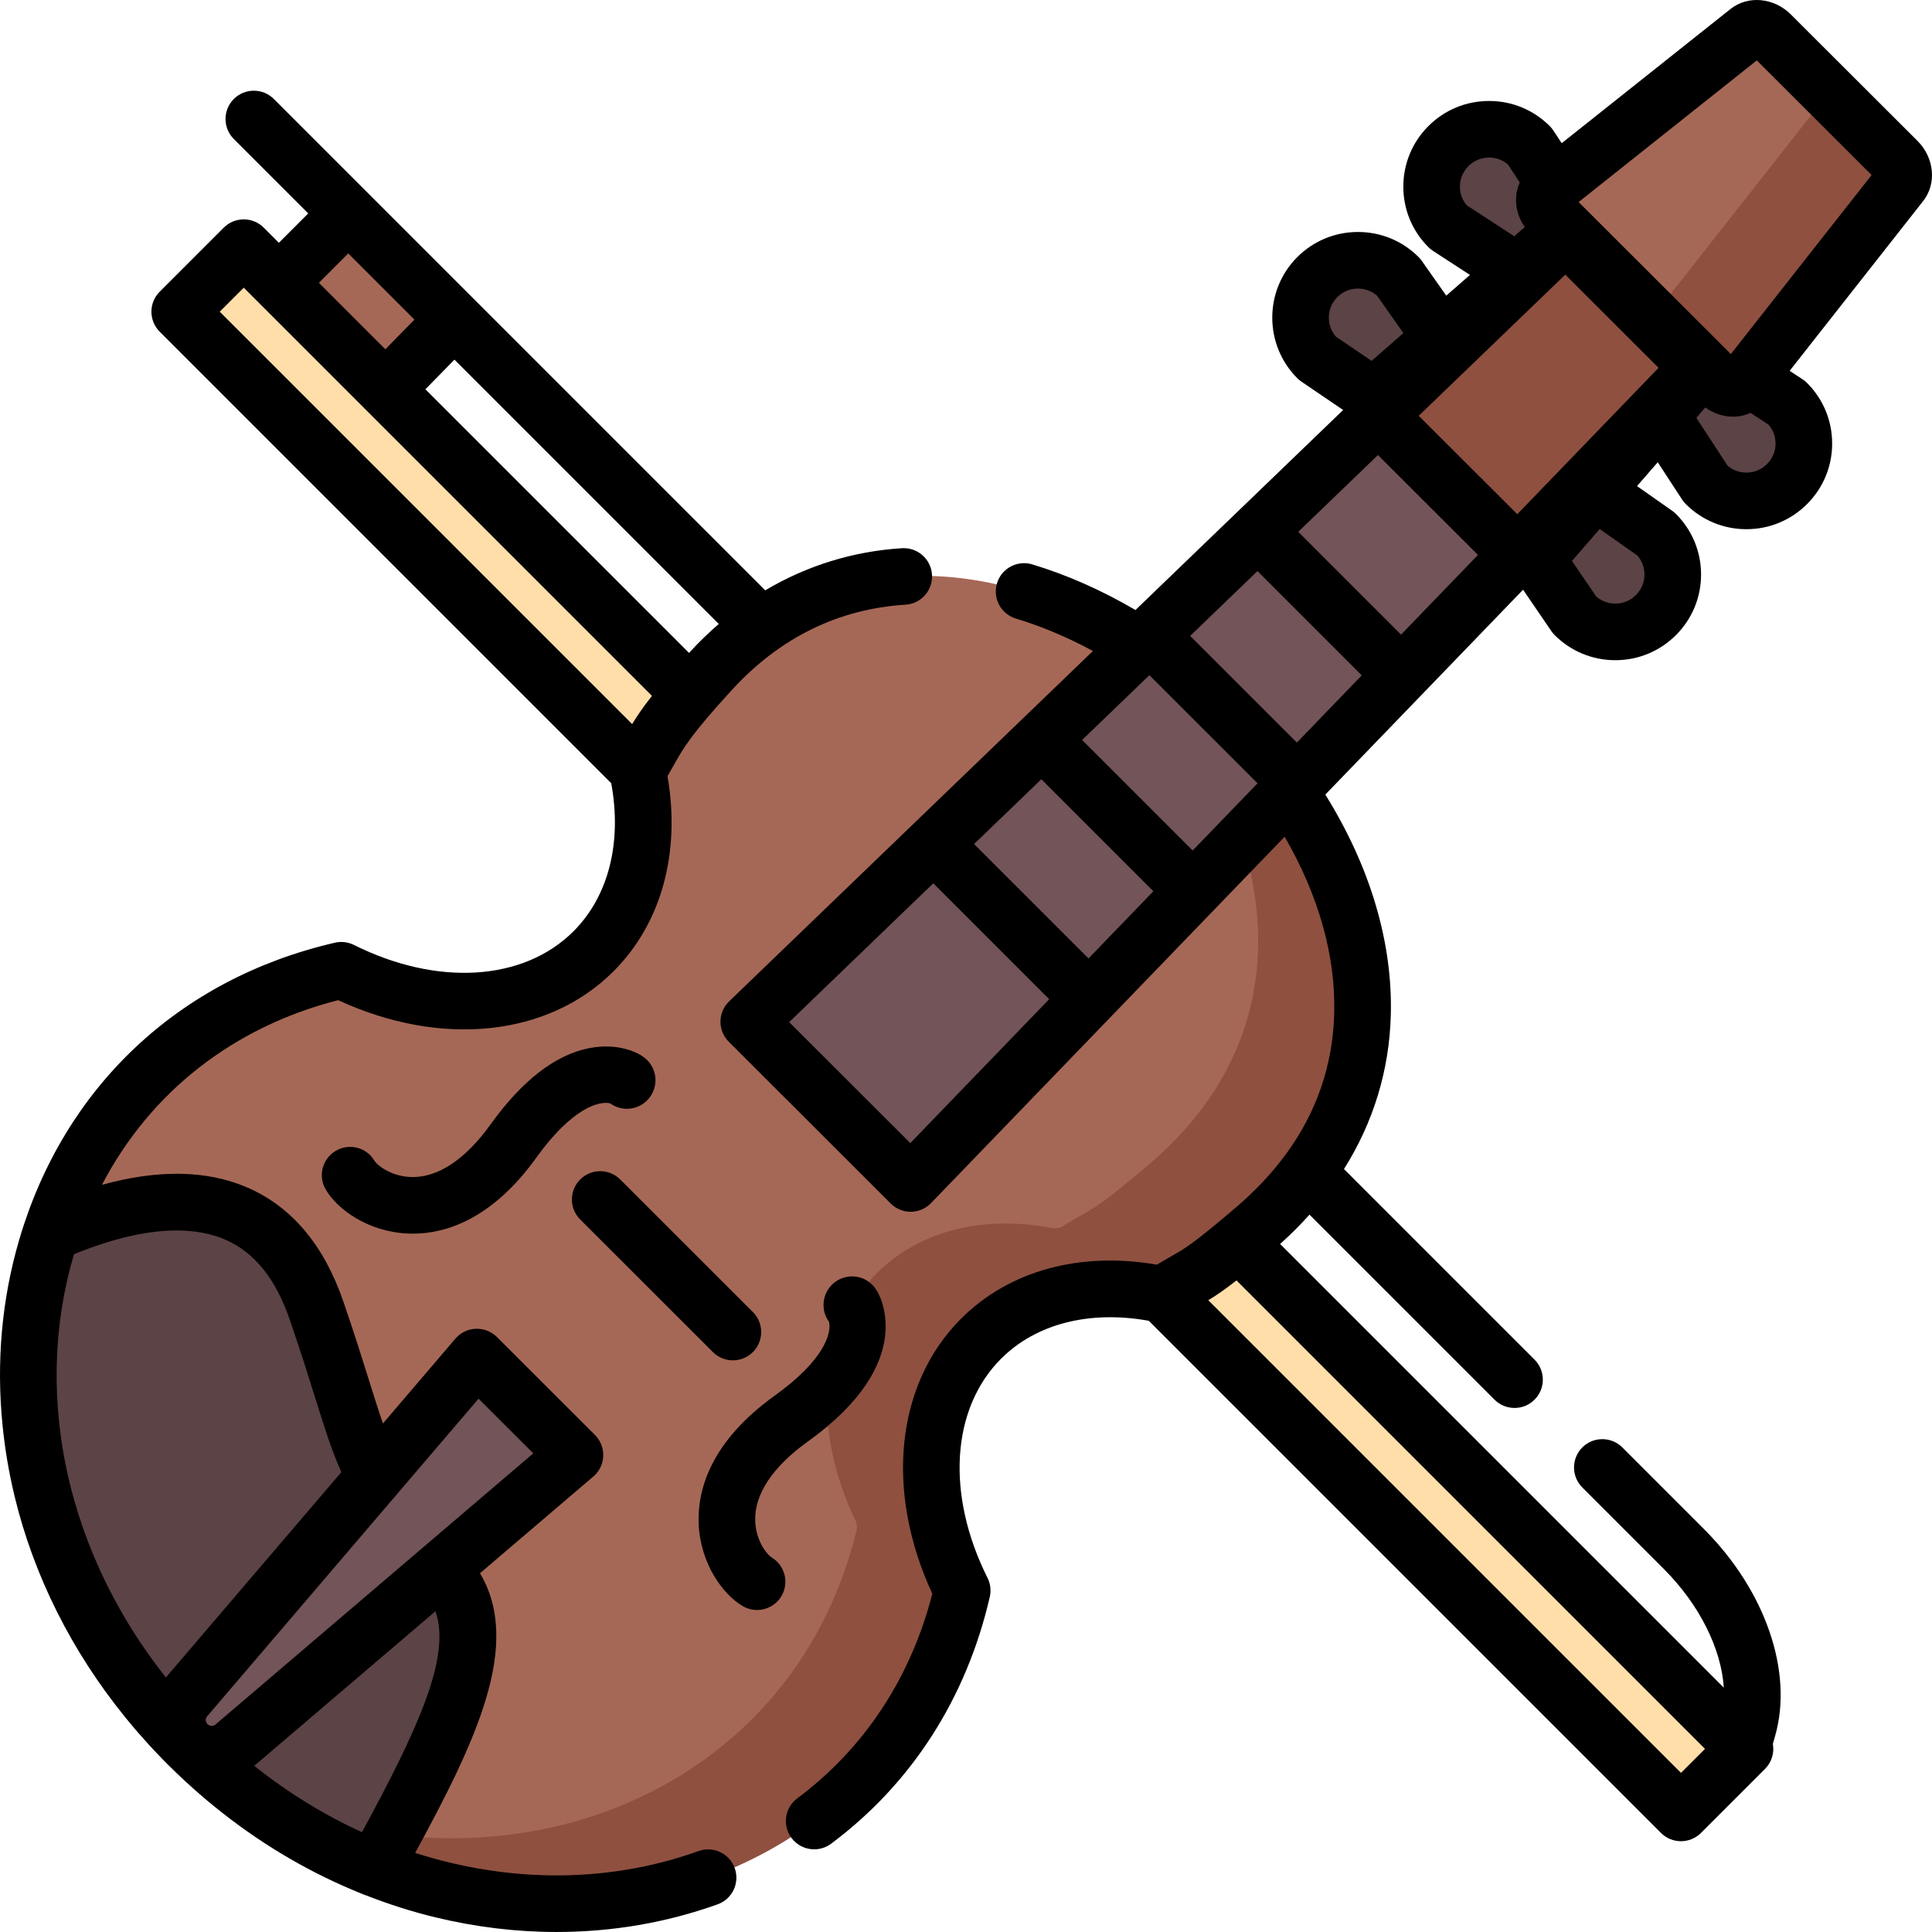 <?xml version="1.0" encoding="iso-8859-1"?>
<!-- Generator: Adobe Illustrator 19.0.0, SVG Export Plug-In . SVG Version: 6.00 Build 0)  -->
<svg version="1.1" id="Capa_1" xmlns="http://www.w3.org/2000/svg" xmlns:xlink="http://www.w3.org/1999/xlink" x="0px" y="0px"
	 viewBox="0 0 512.001 512.001" style="enable-background:new 0 0 512.001 512.001;" xml:space="preserve">
<rect x="-26.298" y="261.047" transform="matrix(0.707 0.707 -0.707 0.707 267.769 -100.356)" style="fill:#FFDEA9;" width="562.645" height="24"/>
<g>
	<polygon style="fill:#A66856;" points="102.178,103.229 120.373,84.654 92.283,56.565 73.898,74.95 	"/>
	<path style="fill:#A66856;" d="M48.386,460.945C-21.247,389.713,1.53,277.648,90.419,257.146l0.009-0.009
		c24.272,12.122,50.786,11.031,66.844-5.011c11.918-11.906,15.594-29.58,11.718-47.831c5.417-8.773,4.612-10.293,19.31-26.379
		c78.408-85.854,237.927,67.801,144.075,147.8c-16.349,13.93-14.61,11.157-24.327,17.372c-18.322-3.925-36.085-0.269-48.038,11.672
		c-16.058,16.042-17.159,42.52-5.025,66.767C234.385,510.808,120.161,534.352,48.386,460.945z"/>
</g>
<path style="fill:#8F5040;" d="M286.288,162.453c45.375,36.623,69.661,102.253,18.421,145.93
	c-15.552,13.252-14.737,11.388-22.986,16.525c-0.866,0.539-1.907,0.721-2.909,0.53c-17.764-3.392-34.859,0.389-46.471,11.989
	c-15.773,15.757-17.115,41.584-5.657,65.475c0.402,0.837,0.521,1.79,0.301,2.693c-17.577,72.155-96.785,100.576-164.108,68.43
	c71.732,56.981,172.844,30.982,192.107-52.498c-12.135-24.248-11.033-50.726,5.025-66.768c11.953-11.94,29.716-15.597,48.038-11.671
	c9.717-6.215,7.979-3.442,24.328-17.372C393.316,273.771,347.43,190.774,286.288,162.453z"/>
<path style="fill:#5C4346;" d="M99.231,495.158c-18.015-7.126-35.409-18.434-50.84-34.214
	C9.618,421.292-0.501,368.961,13.487,326.842c26.459-11.64,57.913-15.794,70.399,20.511c13.389,38.924,9.585,40.676,34.507,70.094
	C131.883,433.365,119.396,458.376,99.231,495.158z"/>
<g>
	<path style="fill:#735458;" d="M49.68,462.253L49.68,462.253c-3.293-3.291-3.553-8.541-0.6-12.14l77.302-90.469l25.983,25.964
		l-90.536,77.245C58.227,465.803,52.973,465.544,49.68,462.253z"/>
	<polygon style="fill:#735458;" points="241.328,313.646 198.422,270.783 414.907,62.284 450.046,97.388 	"/>
</g>
<g>
	<path style="fill:#5C4346;" d="M452.045,128.296l-26.914-41.217L383.85,60.215c-5.948-5.938-5.948-15.567,0-21.505l0,0
		c5.946-5.936,15.584-5.936,21.529,0l27.032,41.099l41.163,26.982c5.948,5.938,5.948,15.567,0,21.505l0,0
		C467.629,134.232,457.991,134.232,452.045,128.296z"/>
	<path style="fill:#5C4346;" d="M417.298,163.018l-27.629-40.494l-40.566-27.588c-5.948-5.938-5.948-15.567,0-21.505l0,0
		c5.946-5.936,15.584-5.936,21.529,0l28.16,39.982l40.035,28.099c5.948,5.938,5.948,15.567,0,21.505l0,0
		C432.882,168.954,423.243,168.954,417.298,163.018z"/>
</g>
<path style="fill:#8F5040;" d="M402.176,146.958l-36.986-36.923c-1.7-1.697-1.016-5.042,1.477-7.219l71.172-62.17
	c2.189-1.912,5.007-2.235,6.5-0.745l27.805,27.757c1.487,1.484,1.173,4.281-0.724,6.465l-61.99,71.337
	C407.25,147.966,403.883,148.662,402.176,146.958z"/>
<path style="fill:#A66856;" d="M503.75,48.651l-41.65,52.98c-1.47,1.86-4.52,1.69-6.58-0.36l-21.33-21.29l-23.28-23.25
	c-2.05-2.05-2.22-5.08-0.38-6.55l52.73-41.92c1.63-1.29,4.24-0.9,6.05,0.9l12.44,12.42l0.01,0.01l21.08,21.05
	C504.63,44.431,505.03,47.031,503.75,48.651z"/>
<path style="fill:#8F5040;" d="M503.75,48.651l-41.65,52.98c-1.47,1.86-4.52,1.69-6.58-0.36l-21.33-21.29h0.04
	c2.06,2.05,5.11,2.22,6.58,0.36l41.65-52.98c1.22-1.55,0.9-3.99-0.7-5.77l21.08,21.05C504.63,44.431,505.03,47.031,503.75,48.651z"
	/>
<path d="M185.118,490.55c-20.701,7.428-43.595,8.463-66.204,2.992c-2.988-0.723-5.952-1.559-8.887-2.502
	c16.04-29.497,28.416-55.208,17.178-74.118l30.035-25.625c1.592-1.358,2.544-3.32,2.626-5.411c0.083-2.091-0.712-4.121-2.193-5.6
	l-25.983-25.963c-1.479-1.477-3.51-2.26-5.596-2.188c-2.089,0.082-4.049,1.032-5.407,2.622l-19.198,22.467
	c-1.14-3.25-2.287-6.914-3.687-11.389c-1.728-5.524-3.877-12.399-6.813-20.94c-5.123-14.889-13.631-25.025-25.288-30.125
	c-10.694-4.681-23.661-4.926-38.68-0.781c12.742-24.459,34.707-41.814,62.594-48.935c27.215,12.586,55.614,9.699,72.963-7.63
	c12.691-12.68,17.838-31.407,14.325-51.743c0.604-1.035,1.128-1.969,1.616-2.837c2.638-4.692,4.544-8.082,15.326-19.875
	c12.738-13.951,28.26-21.594,46.135-22.72c4.134-0.261,7.274-3.823,7.014-7.957c-0.261-4.134-3.828-7.26-7.957-7.013
	c-13.011,0.819-25.241,4.632-36.248,11.169L72.57,26.232c-2.929-2.928-7.678-2.928-10.606,0c-2.929,2.93-2.929,7.677,0,10.607
	l19.72,19.719l-7.778,7.778L69.9,60.331c-1.406-1.406-3.314-2.196-5.303-2.196s-3.897,0.79-5.303,2.197l-16.97,16.97
	c-2.929,2.929-2.929,7.676,0,10.606l119.659,119.655c2.888,15.724-0.706,29.957-10.006,39.249
	c-13.245,13.229-36.085,14.644-58.189,3.606c-1.671-0.834-3.543-0.992-5.264-0.537c-41.183,9.574-71.591,38.249-83.444,78.702
	c-4.666,15.925-6.059,32.525-4.419,48.994c0.623,6.329,1.687,12.672,3.211,18.983c5.087,21.066,15.125,41.045,29.285,58.508
	c0.114,0.141,0.234,0.279,0.349,0.419c0.911,1.116,1.83,2.225,2.775,3.319c0.361,0.419,0.738,0.829,1.104,1.245
	c0.724,0.822,1.443,1.647,2.187,2.456c1.027,1.119,2.077,2.223,3.141,3.317c0.107,0.11,0.209,0.224,0.316,0.334l1.24,1.26
	c0.017,0.018,0.061,0.061,0.091,0.091c0.009,0.009,0.017,0.02,0.026,0.029c0.008,0.008,0.017,0.015,0.025,0.022l0.144,0.145
	c0.709,0.707,1.428,1.397,2.147,2.088c0.104,0.1,0.206,0.202,0.31,0.301c1.289,1.232,2.592,2.439,3.91,3.62
	c0.003,0.002,0.005,0.005,0.008,0.007c1.335,1.197,2.687,2.363,4.052,3.507c0.022,0.019,0.045,0.038,0.067,0.057
	c11.012,9.225,22.964,16.728,35.705,22.408c0.066,0.03,0.132,0.059,0.198,0.088c1.481,0.658,2.973,1.293,4.475,1.901
	c0.103,0.042,0.205,0.085,0.308,0.127c0.248,0.1,0.493,0.206,0.741,0.305c0.169,0.067,0.339,0.121,0.51,0.174
	c6.014,2.358,12.155,4.321,18.4,5.832c10.706,2.591,21.481,3.881,32.121,3.881c14.668,0,29.076-2.453,42.678-7.333
	c3.898-1.399,5.925-5.693,4.526-9.592C193.312,491.178,189.02,489.153,185.118,490.55z M182.771,172.85
	c-0.058,0.063-0.108,0.119-0.165,0.182l-69.868-69.866l7.697-7.858l70.048,70.045C187.812,167.67,185.231,170.157,182.771,172.85z
	 M92.29,67.165l17.538,17.537l0,0l-7.698,7.858L84.512,74.943L92.29,67.165z M64.597,76.24L64.597,76.24
	C64.599,76.242,64.595,76.239,64.597,76.24L64.597,76.24C64.6,76.243,64.594,76.238,64.597,76.24l108.18,108.177
	c-2.429,3.075-3.971,5.364-5.251,7.475L58.234,82.604L64.597,76.24z M95.923,485.556c-10.047-4.586-19.63-10.49-28.549-17.59
	L115.391,427C119.696,439.022,110.533,458.616,95.923,485.556z M126.824,370.665l14.503,14.492L57.048,457.06
	c-0.585,0.453-1.387,0.416-1.948-0.055c-0.061-0.062-0.124-0.122-0.185-0.183c-0.47-0.555-0.508-1.355-0.057-1.936L126.824,370.665z
	 M59.688,328.51c7.764,3.397,13.363,10.353,17.117,21.263c2.867,8.339,4.894,14.82,6.682,20.537
	c2.537,8.113,4.398,14.053,6.974,19.82l-46.497,54.415c-15.078-19.003-24.58-40.97-27.771-63.35
	c-0.098-0.694-0.179-1.388-0.264-2.082c-0.071-0.568-0.148-1.136-0.211-1.704c-0.112-1.027-0.206-2.054-0.292-3.08
	c-0.02-0.242-0.046-0.483-0.065-0.726c-0.089-1.151-0.159-2.301-0.215-3.45c-0.006-0.124-0.015-0.247-0.02-0.371
	c-0.054-1.193-0.089-2.385-0.106-3.576c-0.001-0.087-0.004-0.174-0.005-0.261c-0.015-1.195-0.011-2.389,0.01-3.579
	c0.002-0.091,0.002-0.182,0.004-0.272c0.023-1.175,0.067-2.347,0.125-3.517c0.006-0.116,0.011-0.231,0.017-0.347
	c0.061-1.141,0.14-2.279,0.235-3.414c0.013-0.152,0.026-0.305,0.039-0.458c0.096-1.101,0.209-2.198,0.337-3.292
	c0.023-0.193,0.046-0.385,0.07-0.578c0.13-1.06,0.273-2.117,0.432-3.17c0.035-0.229,0.072-0.457,0.108-0.685
	c0.161-1.023,0.334-2.044,0.523-3.061c0.047-0.253,0.099-0.505,0.148-0.758c0.194-1.002,0.397-2.001,0.618-2.996
	c0.053-0.238,0.112-0.474,0.166-0.712c0.234-1.02,0.476-2.039,0.739-3.052c0.032-0.122,0.067-0.242,0.099-0.363
	c0.293-1.11,0.598-2.216,0.926-3.315C40.411,323.875,52.841,325.515,59.688,328.51z"/>
<path d="M214.13,381.981c-9.43,6.77-14.27,14.09-13.99,21.17c0.22,5.38,3.26,8.93,4.28,9.54c3.57,2.1,4.78,6.69,2.69,10.26
	c-1.4,2.39-3.91,3.72-6.49,3.72c-1.28,0-2.59-0.33-3.78-1.03c-5.28-3.09-11.19-11.19-11.68-21.69c-0.4-8.67,2.78-21.64,20.22-34.15
	c13-9.33,15.07-16.52,14.31-19.53c-0.92-1.24-1.45-2.78-1.45-4.44c0-4.18,3.39-7.57,7.57-7.57c2.81,0,5.28,1.54,6.57,3.82l0.01-0.01
	C232.86,342.831,243.7,360.761,214.13,381.981z"/>
<path d="M188.923,358.315c1.464,1.463,3.383,2.194,5.301,2.194c1.92,0,3.841-0.733,5.305-2.198
	c2.928-2.931,2.926-7.679-0.004-10.607l-35.163-35.136c-2.93-2.927-7.679-2.925-10.606,0.004c-2.928,2.931-2.926,7.679,0.004,10.607
	L188.923,358.315z"/>
<path d="M508.147,37.327L474.612,3.845c-4.509-4.502-11.391-5.13-16.008-1.461l-44.737,35.565l-2.212-3.365
	c-0.283-0.429-0.608-0.828-0.973-1.191c-4.295-4.28-9.997-6.637-16.054-6.637c-6.079,0-11.787,2.36-16.069,6.642
	c-4.3,4.293-6.667,10.001-6.664,16.072c0.002,6.065,2.371,11.764,6.668,16.047c0.366,0.365,0.77,0.691,1.203,0.974l9.79,6.371
	l-6.28,5.485l-6.506-9.24c-0.248-0.352-0.525-0.682-0.83-0.986c-4.286-4.285-9.99-6.645-16.063-6.645
	c-6.064,0-11.77,2.357-16.074,6.646c-8.854,8.854-8.854,23.261,0,32.115c0.333,0.334,0.697,0.635,1.087,0.899l11.058,7.518
	l-55.04,53.007c-8.903-5.223-18.076-9.293-27.347-12.094c-3.963-1.196-8.15,1.045-9.349,5.01c-1.198,3.966,1.045,8.151,5.01,9.349
	c6.871,2.076,13.705,4.966,20.411,8.595l-96.407,92.847c-1.451,1.397-2.279,3.319-2.297,5.334c-0.019,2.014,0.774,3.951,2.199,5.374
	l42.906,42.861c1.407,1.406,3.314,2.194,5.301,2.194c0.023,0,0.045,0,0.068,0c2.012-0.019,3.931-0.845,5.328-2.292l93.712-97.093
	c9.009,15.545,13.541,31.576,13.141,46.818c-0.36,13.732-4.682,26.251-12.871,37.4c-0.068,0.082-0.13,0.168-0.194,0.253
	c-3.601,4.858-7.927,9.459-12.997,13.781c-11.252,9.587-13.321,10.763-17.076,12.899c-1.062,0.603-2.296,1.306-3.859,2.256
	c-20.388-3.544-39.16,1.589-51.871,14.287c-17.358,17.337-20.252,45.716-7.641,72.911c-5.706,22.284-18.042,40.996-35.791,54.23
	c-3.321,2.477-4.005,7.176-1.529,10.496c1.472,1.975,3.731,3.017,6.018,3.016c1.559,0,3.132-0.484,4.478-1.487
	c21.301-15.883,35.843-38.5,42.054-65.403c0.393-1.7,0.18-3.484-0.601-5.045c-11.049-22.07-9.631-44.877,3.614-58.105
	c9.274-9.264,23.449-12.857,39.131-10.027l135.726,135.721c1.464,1.464,3.384,2.196,5.303,2.196s3.839-0.732,5.303-2.196
	l16.97-16.969c1.799-1.799,2.488-4.284,2.078-6.612l0.614-2.172c4.825-16.984-2.594-38.495-18.901-54.802l-21.605-21.605
	c-2.929-2.928-7.678-2.928-10.606,0c-2.929,2.93-2.929,7.677,0,10.607l21.605,21.605c9.494,9.493,15.249,21.224,15.891,31.447
	L339.246,329.668c2.787-2.497,5.38-5.091,7.783-7.773l49.035,49.033c1.464,1.464,3.384,2.196,5.303,2.196s3.839-0.732,5.303-2.196
	c2.929-2.93,2.929-7.677,0-10.607l-50.504-50.502c7.796-12.386,12.028-26.185,12.413-40.863c0.505-19.256-5.491-39.325-17.355-58.38
	l52.407-54.298l7.481,10.961c0.265,0.389,0.566,0.752,0.9,1.084c4.294,4.281,9.996,6.638,16.055,6.638
	c6.065,0,11.771-2.357,16.069-6.642c4.297-4.289,6.663-9.993,6.664-16.061c0-6.068-2.366-11.773-6.663-16.063
	c-0.306-0.305-0.637-0.583-0.991-0.832l-9.321-6.541l5.494-6.322l6.46,9.893c0.285,0.437,0.616,0.843,0.986,1.212
	c4.295,4.28,9.997,6.637,16.054,6.637c6.058,0,11.76-2.357,16.058-6.642c4.297-4.289,6.664-9.993,6.664-16.061
	c0-6.068-2.366-11.773-6.664-16.063c-0.363-0.362-0.762-0.687-1.191-0.968l-3.409-2.231l35.379-44.992
	C513.285,48.671,512.637,41.811,508.147,37.327z M445.477,469.834L320.208,344.57c2.107-1.266,4.214-2.689,7.477-5.249
	l124.156,124.15L445.477,469.834z M371.293,168.183l-27.245-27.244l21.123-20.343l26.508,26.464L371.293,168.183z M316.074,225.396
	l-29.299-29.297l17.83-17.172l28.659,28.658L316.074,225.396z M288.464,254.002l-30.326-30.324l17.831-17.173l29.686,29.686
	L288.464,254.002z M343.683,196.79l-28.272-28.271l17.831-17.172l27.632,27.631L343.683,196.79z M375.978,110.189l38.84-37.405
	l24.719,24.693l-37.438,38.789L375.978,110.189z M388.71,54.415c-1.174-1.383-1.815-3.118-1.815-4.952
	c-0.001-2.058,0.802-3.993,2.266-5.454c1.453-1.453,3.395-2.254,5.467-2.254c1.844,0,3.592,0.644,4.989,1.825l3.14,4.775
	c-0.553,1.232-0.898,2.568-0.977,3.958c-0.157,2.765,0.675,5.526,2.302,7.863l-2.783,2.431L388.71,54.415z M354.401,78.736
	c1.464-1.459,3.408-2.262,5.476-2.262c1.884,0,3.662,0.665,5.062,1.884l6.977,9.91l-8.436,7.368l-9.471-6.439
	C351.411,86.172,351.545,81.593,354.401,78.736z M241.238,302.933l-32.099-32.065l38.193-36.782l30.713,30.712L241.238,302.933z
	 M433.909,147.206c1.223,1.402,1.891,3.176,1.891,5.052c0,2.057-0.803,3.99-2.257,5.442c-1.463,1.458-3.408,2.262-5.475,2.262
	c-1.863,0-3.628-0.656-5.031-1.859l-6.448-9.446l7.344-8.451L433.909,147.206z M468.282,122.98
	c-1.464,1.459-3.405,2.263-5.465,2.263c-1.841,0-3.586-0.642-4.981-1.818l-8.29-12.695l2.379-2.737
	c2.183,1.564,4.749,2.427,7.351,2.427c0.236,0,0.474-0.008,0.711-0.021c1.379-0.083,2.704-0.428,3.926-0.977l4.803,3.143
	c1.181,1.391,1.824,3.133,1.824,4.974C470.539,119.595,469.737,121.529,468.282,122.98z M458.695,93.826l-40.344-40.28
	l47.217-37.535l30.428,30.379L458.695,93.826z"/>
<path d="M173.71,286.261c0,4.18-3.39,7.58-7.58,7.58c-1.65,0-3.18-0.53-4.42-1.44c-3.03-0.74-10.22,1.38-19.51,14.3
	c-11.87,16.51-24.14,20.23-32.78,20.23c-0.48,0-0.95-0.01-1.4-0.03c-10.5-0.49-18.61-6.39-21.7-11.67c-2.1-3.57-0.9-8.17,2.68-10.26
	c3.57-2.1,8.17-0.9,10.26,2.68c0.62,1.02,4.18,4.06,9.56,4.27c7.1,0.28,14.43-4.55,21.2-13.97c8.35-11.61,17.12-18.4,26.06-20.17
	c7.83-1.56,12.93,1.33,13.87,1.92l-0.02,0.03C172.19,281.021,173.71,283.461,173.71,286.261z"/>
<g>
</g>
<g>
</g>
<g>
</g>
<g>
</g>
<g>
</g>
<g>
</g>
<g>
</g>
<g>
</g>
<g>
</g>
<g>
</g>
<g>
</g>
<g>
</g>
<g>
</g>
<g>
</g>
<g>
</g>
</svg>
